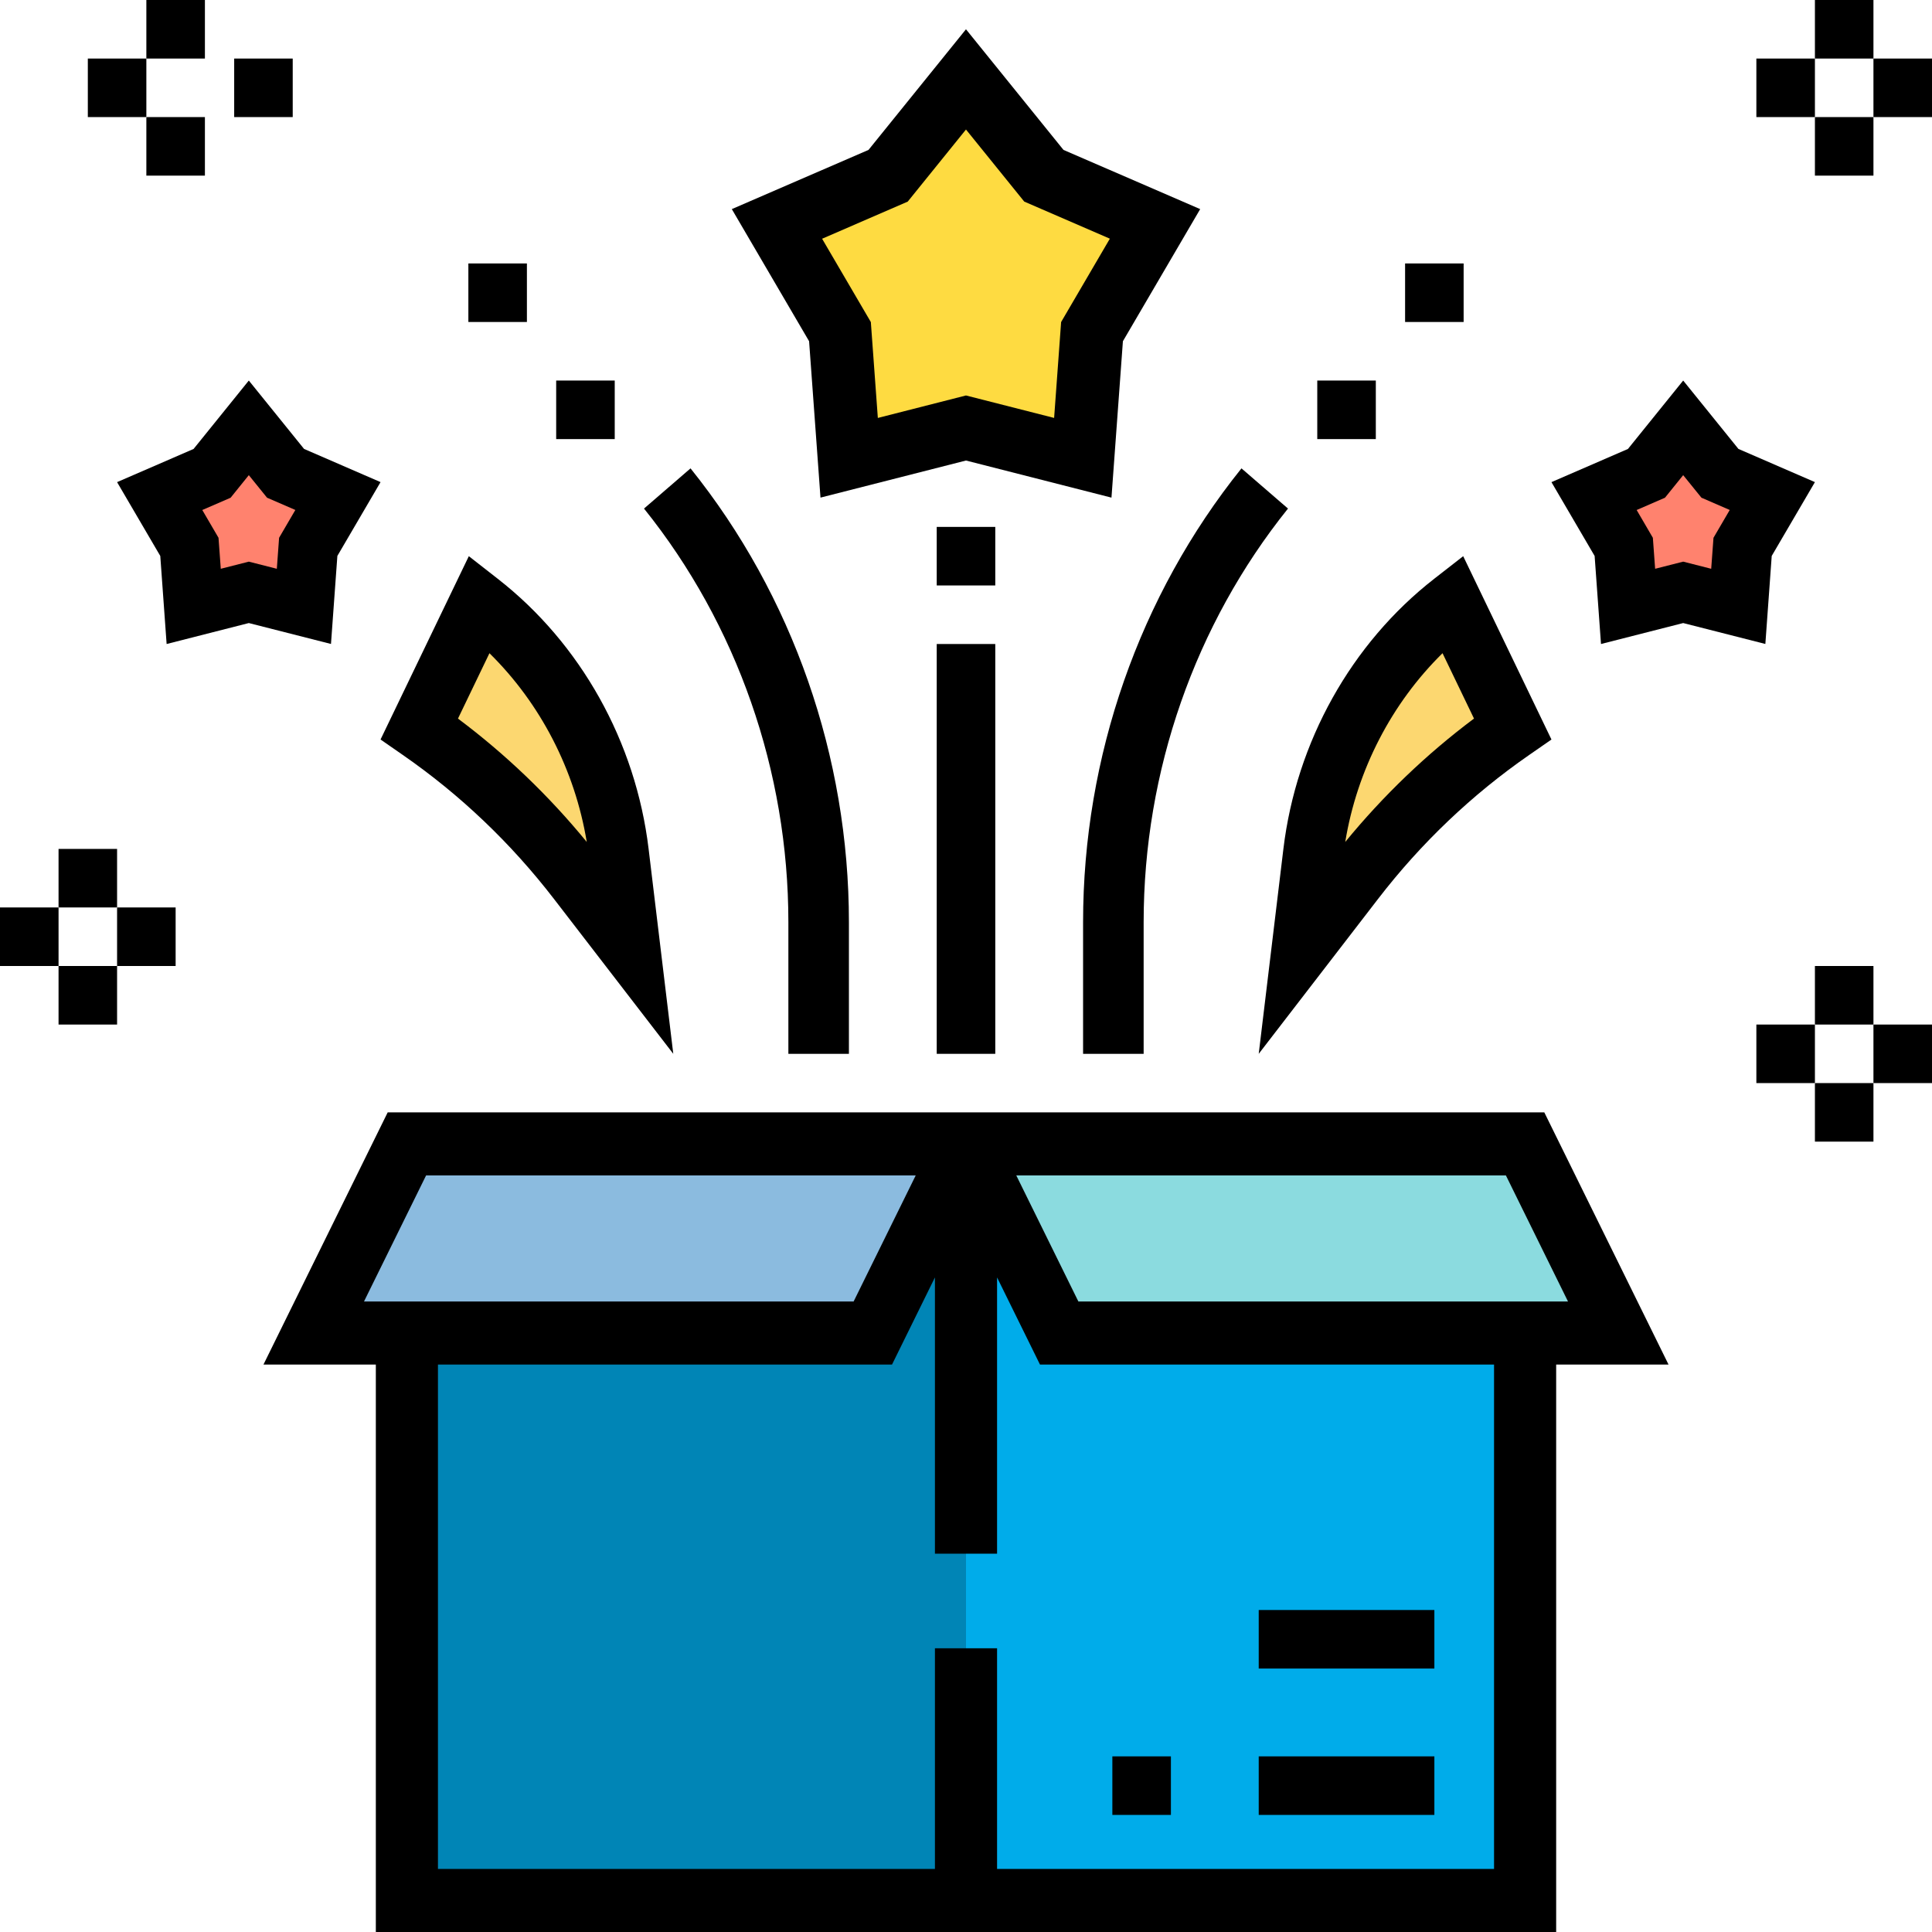 
<svg width="98px" height="98px" viewBox="0 0 98 98" version="1.1" xmlns="http://www.w3.org/2000/svg" xmlns:xlink="http://www.w3.org/1999/xlink">
    <g id="Page-1" stroke="none" stroke-width="1" fill="none" fill-rule="evenodd">
        <g id="Popup" transform="translate(-139, -205)" fill-rule="nonzero">
            <g id="Congrat-popup" transform="translate(16, 176)">
                <g id="new-product" transform="translate(123, 29)">
                    <g id="new-product-(2)" transform="translate(49, 49) scale(-1, 1) translate(-49, -49) ">
                        <polygon id="Path" fill="#0085B6" points="53.702 67.561 77.212 67.561 77.212 96.515 49 96.515 49 57.909"></polygon>
                        <polygon id="Path" fill="#00ACEA" points="49 96.515 20.788 96.515 20.788 67.561 44.298 67.561 49 57.909"></polygon>
                        <polygon id="Path" fill="#8BBBDF" points="77 59.394 81.667 68.303 53.667 68.303 49 59.394"></polygon>
                        <polygon id="Path" fill="#8BDBDF" points="49 59.394 44.333 68.303 16.333 68.303 21 59.394"></polygon>
                        <path d="M74.242,29.697 L77.212,36.176 C74.257,38.331 71.629,40.955 69.417,43.984 L66.818,47.515 L67.382,42.591 C67.68,40.031 68.452,37.569 69.61,35.382 C70.768,33.196 72.342,31.252 74.242,29.697 Z" id="Path" fill="#FCD770"></path>
                        <path d="M30.618,42.591 L31.182,47.515 L28.583,43.984 C26.371,40.955 23.743,38.331 20.788,36.176 L23.758,29.697 C25.658,31.252 27.232,33.196 28.39,35.382 C29.548,37.569 30.32,40.031 30.618,42.591 Z" id="Path" fill="#FCD770"></path>
                        <g id="Group" transform="translate(7.424, 4.455)">
                            <polygon id="Path" fill="#FF826E" points="81.667 20.894 80.096 23.583 79.861 26.727 76.955 25.988 74.05 26.727 73.814 23.583 72.244 20.894 75.007 19.699 76.955 17.294 78.903 19.699"></polygon>
                            <polygon id="Path" fill="#FEDB41" points="50.256 7.201 47.115 12.578 46.66 18.866 40.833 17.389 35.007 18.866 34.551 12.578 31.41 7.201 36.954 4.811 40.833 0 44.713 4.811"></polygon>
                            <polygon id="Path" fill="#FF826E" points="9.423 20.894 7.853 23.583 7.617 26.727 4.712 25.988 1.806 26.727 1.571 23.583 0 20.894 2.764 19.699 4.712 17.294 6.659 19.699"></polygon>
                        </g>
                        <path d="M78.334,56.424 L19.666,56.424 L13.364,69.217 L19.064,69.217 L19.064,98 L78.936,98 L78.936,69.217 L84.636,69.217 L78.334,56.424 Z M76.386,59.622 L79.537,66.019 L54.701,66.019 L51.55,59.622 L76.386,59.622 Z M21.614,59.622 L46.45,59.622 L43.299,66.019 L18.463,66.019 L21.614,59.622 Z M75.785,94.802 L50.576,94.802 L50.576,83.608 L47.424,83.608 L47.424,94.802 L22.215,94.802 L22.215,69.217 L45.247,69.217 L47.424,64.797 L47.424,78.811 L50.576,78.811 L50.576,64.797 L52.753,69.217 L75.785,69.217 L75.785,94.802 Z" id="Shape" fill="#000000"></path>
                        <polygon id="Path" fill="#000000" points="25.242 81.667 34.152 81.667 34.152 84.636 25.242 84.636"></polygon>
                        <polygon id="Path" fill="#000000" points="25.242 89.091 34.152 89.091 34.152 92.061 25.242 92.061"></polygon>
                        <polygon id="Path" fill="#000000" points="38.606 89.091 41.576 89.091 41.576 92.061 38.606 92.061"></polygon>
                        <path d="M41.621,25.242 L49.001,23.36 L56.381,25.241 L56.959,17.309 L60.879,10.607 L53.945,7.604 L49.001,1.485 L44.055,7.604 L37.121,10.607 L41.041,17.309 L41.621,25.242 Z M46.046,10.225 L49.001,6.57 L51.956,10.227 L56.299,12.11 L53.827,16.336 L53.472,21.2 L49.001,20.06 L44.53,21.199 L44.175,16.335 L41.703,12.107 L46.046,10.225 Z" id="Shape" fill="#000000"></path>
                        <path d="M17.113,28.201 L19.303,24.456 L15.423,22.773 L12.621,19.303 L9.819,22.771 L5.939,24.455 L8.13,28.199 L8.453,32.665 L12.621,31.604 L16.79,32.667 L17.113,28.201 Z M14.159,27.279 L14.044,28.851 L12.621,28.489 L11.2,28.851 L11.084,27.279 L10.26,25.868 L11.696,25.245 L12.621,24.102 L13.545,25.247 L14.981,25.87 L14.159,27.279 Z" id="Shape" fill="#000000"></path>
                        <path d="M89.87,28.201 L92.061,24.456 L88.181,22.773 L85.379,19.303 L82.577,22.771 L78.697,24.455 L80.887,28.199 L81.211,32.665 L85.379,31.604 L89.548,32.667 L89.87,28.201 Z M86.916,27.279 L86.801,28.851 L85.379,28.489 L83.958,28.851 L83.843,27.279 L83.019,25.868 L84.455,25.245 L85.379,24.102 L86.302,25.247 L87.739,25.87 L86.916,27.279 Z" id="Shape" fill="#000000"></path>
                        <path d="M20.425,38.29 C23.334,40.305 25.918,42.764 28.101,45.601 L34.152,53.455 L32.9,43.058 C32.247,37.63 29.456,32.633 25.243,29.352 L23.78,28.212 L19.303,37.512 L20.425,38.29 Z M24.828,33.133 C27.411,35.672 29.163,39.051 29.763,42.708 C27.834,40.354 25.645,38.256 23.232,36.449 L24.828,33.133 Z" id="Shape" fill="#000000"></path>
                        <path d="M65.1,43.058 L63.848,53.455 L69.899,45.6 C72.084,42.763 74.667,40.304 77.576,38.289 L78.697,37.511 L74.219,28.212 L72.756,29.355 C68.545,32.636 65.752,37.631 65.1,43.058 L65.1,43.058 Z M74.769,36.45 C72.356,38.257 70.165,40.353 68.237,42.708 C68.839,39.052 70.59,35.673 73.173,33.134 L74.769,36.45 Z" id="Shape" fill="#000000"></path>
                        <path d="M54.939,53.455 L58.01,53.455 L58.01,46.779 C58.01,39.127 60.61,31.678 65.333,25.797 L62.973,23.758 C57.792,30.209 54.939,38.385 54.939,46.779 L54.939,53.455 Z" id="Path" fill="#000000"></path>
                        <polygon id="Path" fill="#000000" points="66.818 19.303 69.788 19.303 69.788 22.273 66.818 22.273"></polygon>
                        <polygon id="Path" fill="#000000" points="71.273 13.364 74.242 13.364 74.242 16.333 71.273 16.333"></polygon>
                        <path d="M39.989,53.455 L43.061,53.455 L43.061,46.779 C43.061,38.383 40.207,30.209 35.027,23.758 L32.667,25.797 C37.389,31.678 39.989,39.127 39.989,46.779 L39.989,53.455 Z" id="Path" fill="#000000"></path>
                        <polygon id="Path" fill="#000000" points="28.212 19.303 31.182 19.303 31.182 22.273 28.212 22.273"></polygon>
                        <polygon id="Path" fill="#000000" points="23.758 13.364 26.727 13.364 26.727 16.333 23.758 16.333"></polygon>
                        <polygon id="Path" fill="#000000" points="47.515 26.727 50.485 26.727 50.485 29.697 47.515 29.697"></polygon>
                        <polygon id="Path" fill="#000000" points="47.515 32.667 50.485 32.667 50.485 53.455 47.515 53.455"></polygon>
                        <polygon id="Path" fill="#000000" points="92.061 43.061 95.03 43.061 95.03 46.03 92.061 46.03"></polygon>
                        <polygon id="Path" fill="#000000" points="92.061 49 95.03 49 95.03 51.97 92.061 51.97"></polygon>
                        <polygon id="Path" fill="#000000" points="95.03 46.03 98 46.03 98 49 95.03 49"></polygon>
                        <polygon id="Path" fill="#000000" points="89.091 46.03 92.061 46.03 92.061 49 89.091 49"></polygon>
                        <polygon id="Path" fill="#000000" points="87.606 0 90.576 0 90.576 2.97 87.606 2.97"></polygon>
                        <polygon id="Path" fill="#000000" points="87.606 5.939 90.576 5.939 90.576 8.909 87.606 8.909"></polygon>
                        <polygon id="Path" fill="#000000" points="90.576 2.97 93.545 2.97 93.545 5.939 90.576 5.939"></polygon>
                        <polygon id="Path" fill="#000000" points="83.152 2.97 86.121 2.97 86.121 5.939 83.152 5.939"></polygon>
                        <polygon id="Path" fill="#000000" points="2.97 49 5.939 49 5.939 51.97 2.97 51.97"></polygon>
                        <polygon id="Path" fill="#000000" points="2.97 54.939 5.939 54.939 5.939 57.909 2.97 57.909"></polygon>
                        <polygon id="Path" fill="#000000" points="5.939 51.97 8.909 51.97 8.909 54.939 5.939 54.939"></polygon>
                        <polygon id="Path" fill="#000000" points="0 51.97 2.97 51.97 2.97 54.939 0 54.939"></polygon>
                        <polygon id="Path" fill="#000000" points="2.97 0 5.939 0 5.939 2.97 2.97 2.97"></polygon>
                        <polygon id="Path" fill="#000000" points="2.97 5.939 5.939 5.939 5.939 8.909 2.97 8.909"></polygon>
                        <polygon id="Path" fill="#000000" points="5.939 2.97 8.909 2.97 8.909 5.939 5.939 5.939"></polygon>
                        <polygon id="Path" fill="#000000" points="0 2.97 2.97 2.97 2.97 5.939 0 5.939"></polygon>
                    </g>
                </g>
            </g>
        </g>
    </g>
</svg>
